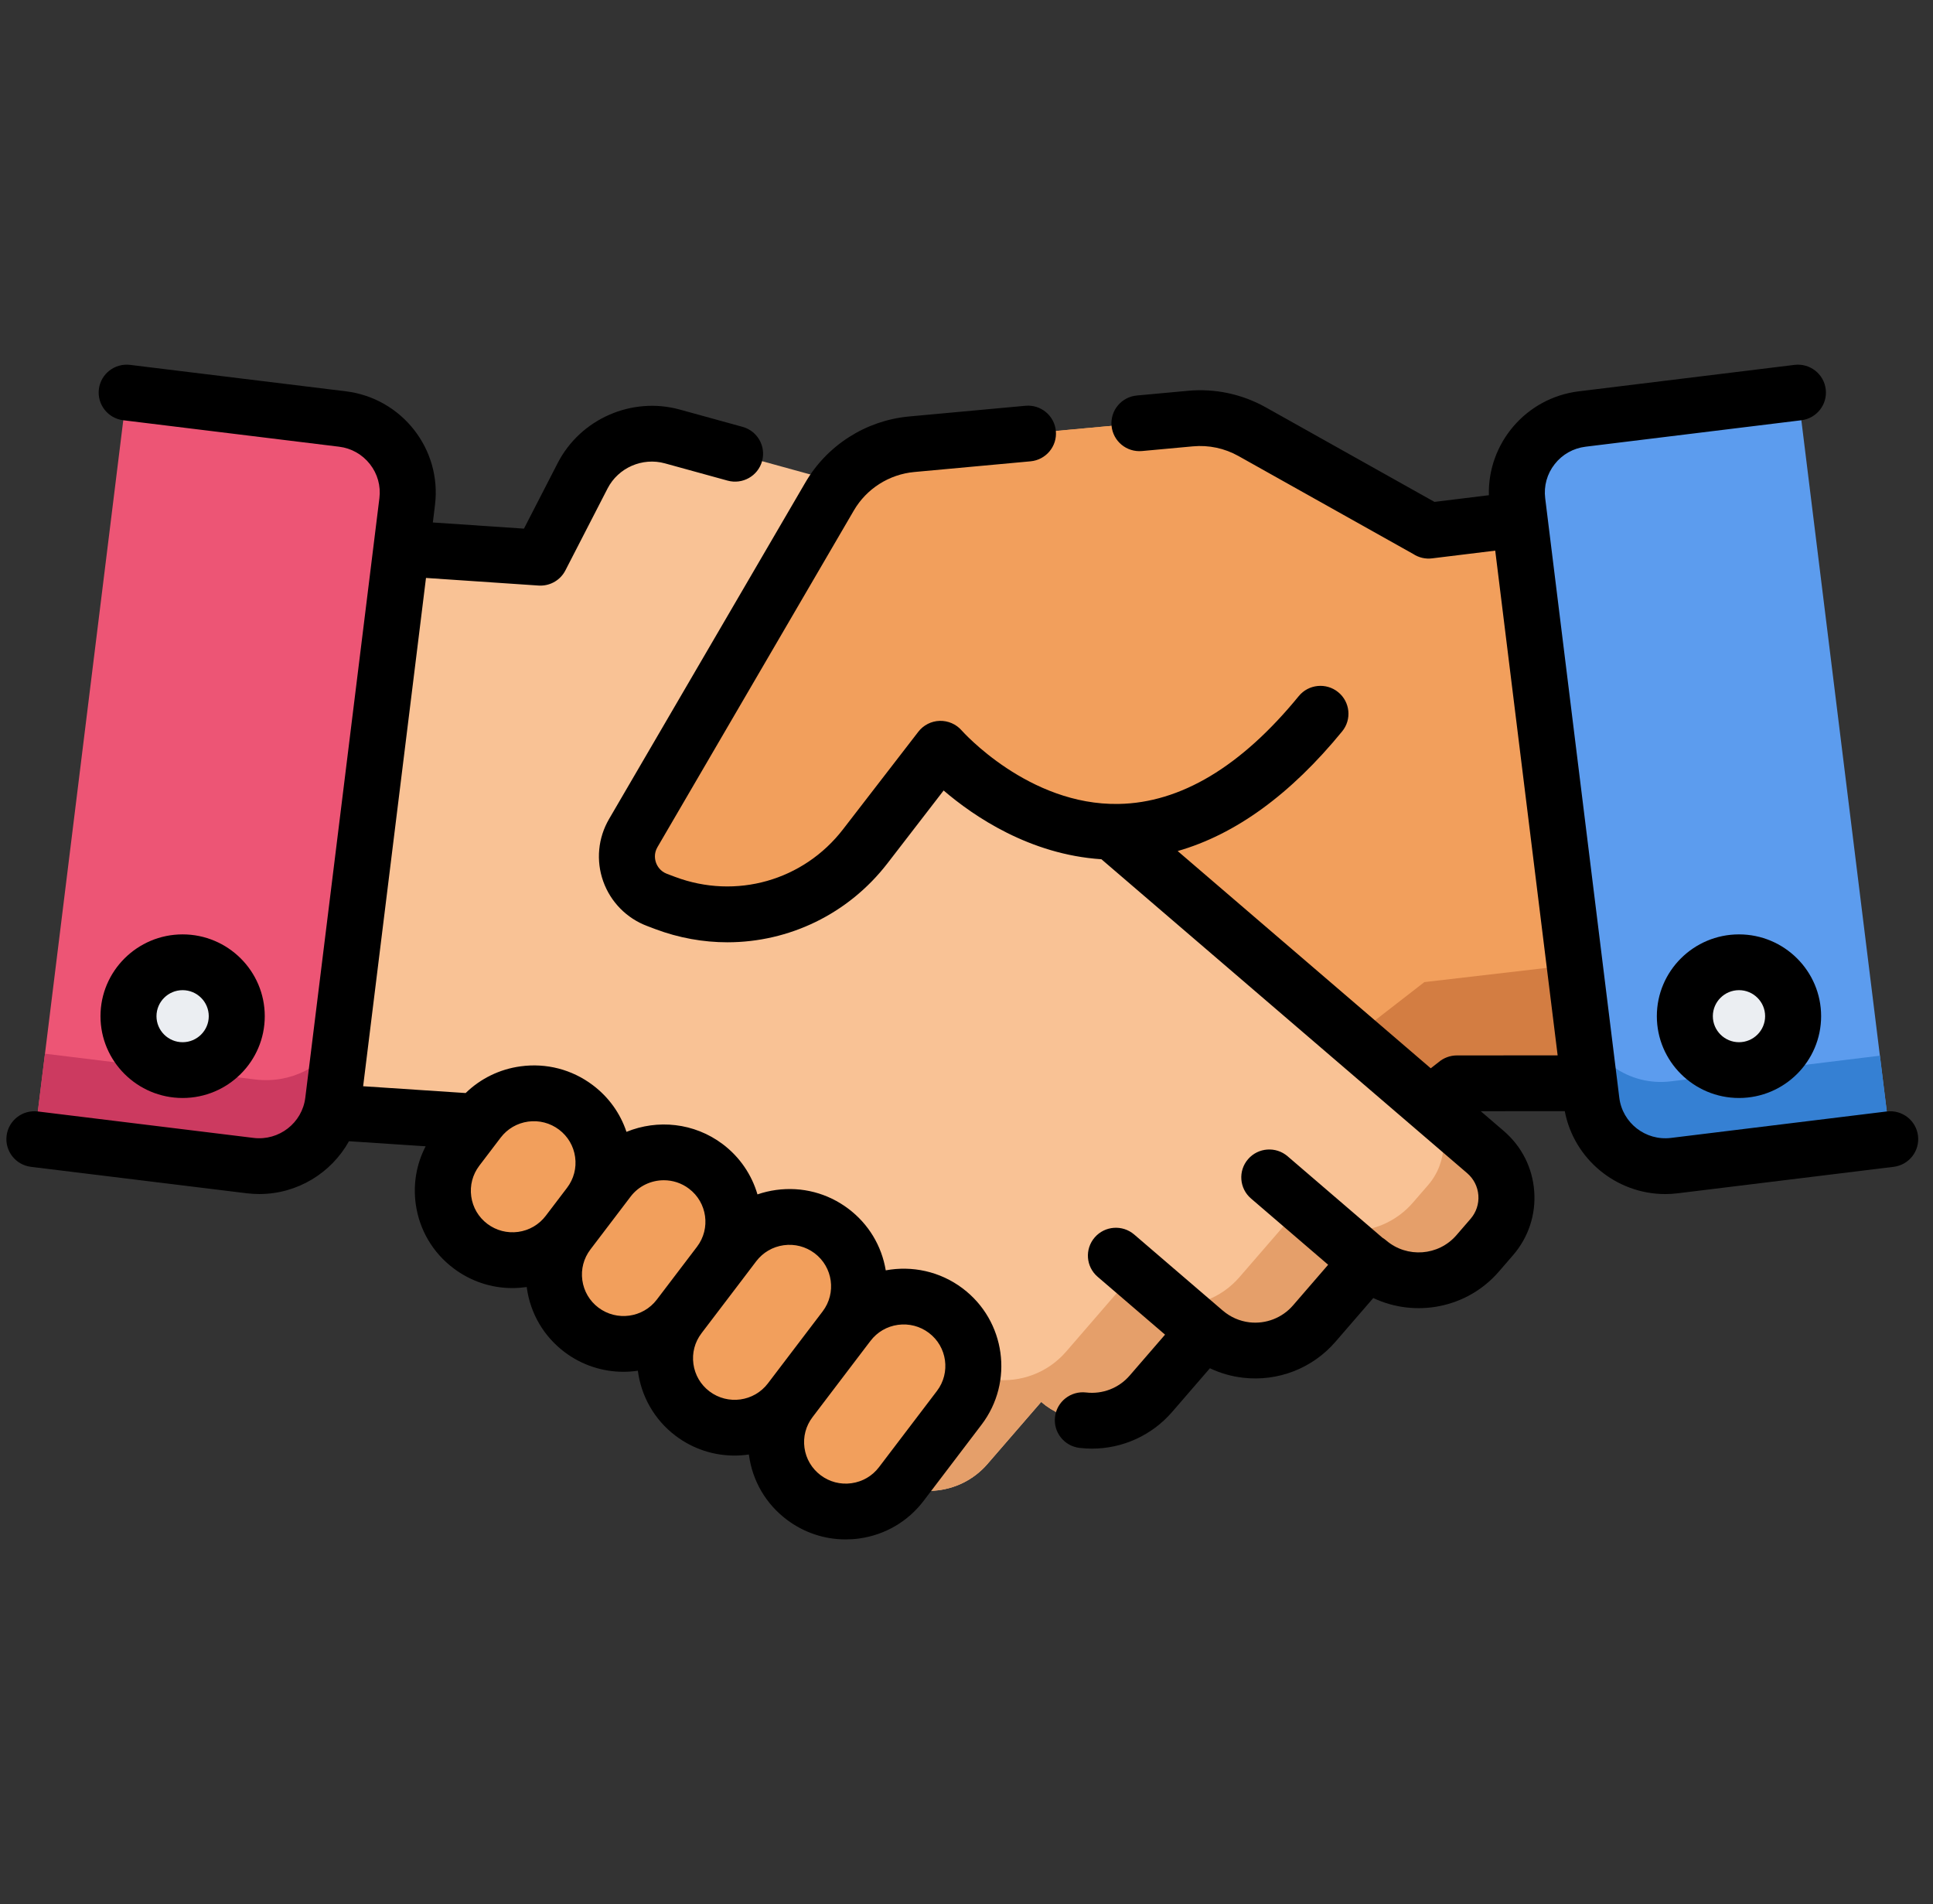 <svg width="66" height="65" viewBox="0 0 66 65" fill="none" xmlns="http://www.w3.org/2000/svg">
<rect x="0" y="0" width="66" height="65" fill="#333333" stroke="none"/>
<g clip-path="url(#clip0)">
<path d="M53.544 31.148L51.886 17.735L48.778 18.116L48.779 18.114L42.755 14.738C42.113 14.378 41.376 14.221 40.641 14.289L31.13 15.165C29.96 15.273 28.916 15.937 28.326 16.948L21.622 28.438C21.127 29.287 21.515 30.375 22.437 30.721L22.711 30.824C23.239 31.023 23.781 31.138 24.323 31.183L23.474 31.919L21.774 33.394L16.941 37.499C16.08 38.246 15.991 39.544 16.74 40.401L17.231 40.961C18.193 42.06 19.869 42.174 20.974 41.215L22.822 43.325C23.422 44.012 24.302 44.316 25.148 44.212C25.656 44.15 26.151 43.94 26.565 43.58L28.411 45.69C29.014 46.378 29.893 46.68 30.739 46.576C31.247 46.514 31.743 46.306 32.157 45.946L33.16 46.809C34.122 47.91 35.8 48.024 36.906 47.065L38.269 45.881L49.73 36.993L49.742 36.981L54.264 36.977L53.544 31.148Z" fill="#F29F5C"/>
<path d="M48.632 33.526L48.619 33.537L37.158 42.425L35.795 43.61C34.689 44.568 33.012 44.455 32.049 43.353L31.046 42.49C30.632 42.851 30.136 43.059 29.628 43.121C28.783 43.224 27.903 42.923 27.3 42.234L25.455 40.124C25.041 40.484 24.545 40.694 24.037 40.757C23.192 40.86 22.312 40.556 21.711 39.87L19.864 37.76C18.917 38.58 17.554 38.612 16.577 37.915C16.076 38.668 16.116 39.687 16.741 40.401L17.231 40.961C18.193 42.06 19.869 42.174 20.975 41.215L22.822 43.325C23.423 44.012 24.303 44.316 25.148 44.212C25.656 44.15 26.152 43.94 26.566 43.58L28.411 45.69C29.014 46.378 29.894 46.68 30.739 46.577C31.247 46.514 31.743 46.306 32.157 45.946L33.16 46.809C34.123 47.91 35.8 48.024 36.906 47.065L38.269 45.881L49.73 36.993L49.742 36.981L54.264 36.977L53.764 32.93L48.632 33.526Z" fill="#D37D42"/>
<path d="M50.719 39.328L44.578 34.055L42.87 32.59L41.649 31.542L36.395 27.033L37.002 21.89C37.207 20.151 36.107 18.522 34.412 18.055L22.96 14.9C21.749 14.566 20.468 15.126 19.895 16.24L18.455 19.039L12.273 18.622L10.689 32.044L10.001 37.876L16.018 38.275L16.031 38.286L28.602 49.076L29.972 50.253C31.083 51.206 32.76 51.083 33.716 49.976L35.55 47.858C35.966 48.216 36.463 48.421 36.971 48.481C37.817 48.58 38.695 48.273 39.294 47.581L41.128 45.461C41.544 45.819 42.041 46.026 42.549 46.085C43.395 46.184 44.273 45.876 44.87 45.185L46.706 43.065C47.817 44.018 49.491 43.895 50.448 42.79L50.935 42.228C51.68 41.367 51.583 40.069 50.719 39.328Z" fill="#F9C295"/>
<path d="M50.719 39.328L48.848 37.722C49.456 38.524 49.444 39.666 48.758 40.459L48.24 41.056C47.225 42.228 45.447 42.359 44.268 41.348L42.319 43.599C41.686 44.331 40.753 44.659 39.855 44.554C39.316 44.491 38.788 44.271 38.347 43.891L36.4 46.142C35.764 46.876 34.832 47.201 33.934 47.096C33.394 47.033 32.867 46.816 32.425 46.435L30.479 48.684C30.112 49.108 29.645 49.394 29.143 49.541L29.972 50.253C31.083 51.206 32.76 51.083 33.716 49.976L35.55 47.858C35.966 48.216 36.463 48.421 36.971 48.481C37.817 48.58 38.695 48.273 39.294 47.581L41.128 45.461C41.544 45.819 42.041 46.026 42.549 46.086C43.395 46.184 44.273 45.876 44.87 45.186L46.706 43.066C47.817 44.018 49.492 43.895 50.448 42.79L50.935 42.228C51.68 41.367 51.583 40.069 50.719 39.328Z" fill="#E59F6A"/>
<path d="M16.332 38.261L15.604 39.219C14.811 40.262 15.017 41.748 16.064 42.538C17.111 43.327 18.603 43.122 19.397 42.079L20.125 41.122C20.918 40.079 20.712 38.593 19.665 37.803C18.617 37.013 17.125 37.218 16.332 38.261Z" fill="#F29F5C"/>
<path d="M20.768 40.276L19.397 42.079C18.604 43.122 18.809 44.608 19.857 45.398C20.904 46.188 22.396 45.982 23.189 44.939L24.561 43.136C25.354 42.093 25.148 40.607 24.101 39.817C23.053 39.028 21.561 39.233 20.768 40.276Z" fill="#F29F5C"/>
<path d="M25.059 42.481L23.189 44.939C22.396 45.982 22.602 47.468 23.65 48.258C24.697 49.048 26.189 48.843 26.982 47.8L28.852 45.342C29.645 44.299 29.439 42.813 28.391 42.023C27.344 41.233 25.852 41.438 25.059 42.481Z" fill="#F29F5C"/>
<path d="M28.96 45.199L26.982 47.8C26.189 48.843 26.395 50.328 27.442 51.118C28.49 51.908 29.982 51.703 30.775 50.66L32.753 48.059C33.546 47.016 33.34 45.531 32.293 44.741C31.245 43.951 29.753 44.156 28.96 45.199Z" fill="#F29F5C"/>
<path d="M48.78 18.114L42.756 14.738C42.113 14.378 41.376 14.221 40.641 14.289L31.13 15.165C29.96 15.273 28.916 15.937 28.326 16.948L21.622 28.438C21.127 29.287 21.515 30.375 22.437 30.721L22.711 30.825C25.169 31.749 27.944 30.962 29.544 28.888L32.113 25.559C32.113 25.559 38.287 32.678 45.085 24.365" fill="#F29F5C"/>
<path d="M61.388 13.401L64.539 38.887L57.171 39.79C55.779 39.961 54.511 38.975 54.34 37.588L51.81 17.123C51.639 15.737 52.628 14.475 54.021 14.304L61.388 13.401Z" fill="#5C9CEE"/>
<path d="M57.048 36.914C55.615 37.089 54.303 36.148 53.992 34.775L54.34 37.588C54.511 38.975 55.779 39.96 57.171 39.79L64.539 38.887L64.187 36.038L57.048 36.914Z" fill="#3580D3"/>
<path d="M4.326 13.401L1.175 38.887L8.543 39.79C9.935 39.961 11.203 38.975 11.374 37.589L13.904 17.124C14.076 15.737 13.086 14.475 11.694 14.304L4.326 13.401Z" fill="#ED5575"/>
<path d="M8.716 36.85L1.536 35.97L1.175 38.887L8.543 39.79C9.935 39.961 11.203 38.975 11.374 37.588L11.642 35.427C11.053 36.404 9.925 36.999 8.716 36.85Z" fill="#CC3A60"/>
<path d="M59.376 36.53C60.397 36.53 61.224 35.706 61.224 34.689C61.224 33.673 60.397 32.849 59.376 32.849C58.355 32.849 57.527 33.673 57.527 34.689C57.527 35.706 58.355 36.53 59.376 36.53Z" fill="#EBEEF2"/>
<path d="M6.235 36.53C7.256 36.53 8.084 35.706 8.084 34.689C8.084 33.673 7.256 32.849 6.235 32.849C5.215 32.849 4.387 33.673 4.387 34.689C4.387 35.706 5.215 36.53 6.235 36.53Z" fill="#EBEEF2"/>
<path d="M32.869 43.982C32.091 43.395 31.135 43.201 30.243 43.366C30.103 42.525 29.653 41.781 28.968 41.264C28.258 40.728 27.381 40.501 26.498 40.622C26.279 40.652 26.067 40.703 25.863 40.773C25.669 40.112 25.269 39.505 24.677 39.058C23.702 38.323 22.448 38.205 21.39 38.638C21.18 38.007 20.785 37.454 20.241 37.044C19.531 36.508 18.654 36.281 17.771 36.402C17.056 36.5 16.406 36.819 15.899 37.313L12.399 37.081L14.545 19.729L18.389 19.989C18.41 19.99 18.432 19.991 18.453 19.991C18.81 19.991 19.14 19.792 19.304 19.473L20.745 16.674C21.11 15.966 21.934 15.605 22.704 15.818L24.843 16.407C25.352 16.547 25.879 16.25 26.02 15.743C26.161 15.236 25.862 14.711 25.353 14.571L23.214 13.982C21.575 13.53 19.82 14.297 19.043 15.805L17.89 18.046L14.779 17.836L14.852 17.239C15.088 15.334 13.723 13.593 11.809 13.358L4.442 12.456C3.917 12.392 3.441 12.763 3.376 13.284C3.312 13.806 3.684 14.282 4.208 14.346L11.576 15.249C11.996 15.3 12.37 15.512 12.631 15.844C12.891 16.176 13.006 16.589 12.954 17.007L10.424 37.472C10.318 38.335 9.525 38.95 8.659 38.845L1.291 37.942C0.766 37.878 0.29 38.248 0.225 38.77C0.161 39.292 0.533 39.767 1.057 39.832L8.425 40.735C8.569 40.752 8.713 40.761 8.855 40.761C10.146 40.761 11.311 40.047 11.915 38.958L14.533 39.131C14.22 39.734 14.1 40.417 14.195 41.103C14.317 41.982 14.775 42.761 15.486 43.297C16.071 43.738 16.77 43.971 17.492 43.971C17.646 43.971 17.8 43.96 17.955 43.939C17.965 43.938 17.975 43.936 17.985 43.934C17.986 43.944 17.987 43.954 17.988 43.964C18.11 44.842 18.568 45.621 19.278 46.157C19.88 46.61 20.586 46.829 21.288 46.829C21.452 46.829 21.616 46.816 21.779 46.792C21.889 47.646 22.329 48.457 23.071 49.017C23.672 49.47 24.379 49.689 25.081 49.689C25.245 49.689 25.408 49.676 25.57 49.652C25.572 49.663 25.572 49.673 25.574 49.684C25.696 50.563 26.154 51.342 26.864 51.877C27.45 52.319 28.149 52.551 28.871 52.551C29.024 52.551 29.179 52.541 29.334 52.52C30.216 52.398 30.998 51.942 31.536 51.235L33.514 48.634C34.625 47.174 34.335 45.087 32.869 43.982ZM17.694 42.053C17.318 42.104 16.943 42.007 16.64 41.779C16.337 41.55 16.142 41.218 16.09 40.843C16.038 40.468 16.136 40.096 16.365 39.794L17.094 38.836C17.323 38.535 17.657 38.34 18.033 38.288C18.41 38.237 18.784 38.334 19.087 38.562C19.39 38.791 19.585 39.123 19.637 39.498C19.689 39.872 19.591 40.245 19.362 40.547L18.634 41.504C18.404 41.806 18.07 42.001 17.694 42.053ZM20.433 44.639C20.13 44.41 19.935 44.078 19.883 43.703C19.831 43.328 19.929 42.956 20.158 42.654L20.886 41.697C20.886 41.697 20.887 41.696 20.887 41.696L21.53 40.85C21.809 40.483 22.235 40.29 22.666 40.29C22.965 40.29 23.266 40.383 23.523 40.577C24.148 41.048 24.272 41.938 23.798 42.561L22.426 44.365C21.953 44.987 21.058 45.11 20.433 44.639ZM24.226 47.499C23.923 47.271 23.728 46.938 23.676 46.563C23.624 46.189 23.721 45.816 23.951 45.515C23.951 45.515 23.951 45.514 23.951 45.514L25.323 43.711L25.82 43.056C26.05 42.755 26.383 42.56 26.76 42.508C27.137 42.457 27.51 42.554 27.814 42.782C28.439 43.254 28.562 44.143 28.089 44.766L26.219 47.225C26.219 47.225 26.219 47.225 26.219 47.225C25.745 47.848 24.852 47.971 24.226 47.499ZM31.99 47.484L30.012 50.085C29.783 50.387 29.449 50.581 29.072 50.633C28.696 50.685 28.322 50.588 28.019 50.359C27.716 50.131 27.52 49.798 27.468 49.424C27.416 49.049 27.514 48.676 27.744 48.375L29.613 45.916C29.614 45.916 29.614 45.916 29.614 45.915L29.722 45.774C29.951 45.472 30.285 45.278 30.661 45.226C31.038 45.175 31.412 45.272 31.715 45.5C32.34 45.971 32.464 46.862 31.99 47.484Z" fill="black"/>
<path d="M65.488 38.771C65.424 38.249 64.947 37.878 64.422 37.942L57.055 38.845C56.187 38.952 55.396 38.336 55.289 37.472L55.214 36.862L55.196 36.72L52.759 17.008C52.707 16.589 52.822 16.176 53.083 15.844C53.343 15.512 53.718 15.301 54.138 15.249L61.505 14.346C62.029 14.282 62.402 13.807 62.337 13.285C62.273 12.763 61.796 12.393 61.272 12.456L53.904 13.359C52.103 13.58 50.789 15.135 50.836 16.905L48.978 17.133L43.225 13.909C42.41 13.452 41.487 13.255 40.554 13.341C40.553 13.341 40.55 13.341 40.549 13.342L38.817 13.501C38.291 13.549 37.904 14.013 37.953 14.537C38.002 15.06 38.466 15.445 38.993 15.397L40.73 15.237C41.273 15.187 41.812 15.302 42.287 15.568L48.252 18.911C48.438 19.033 48.666 19.09 48.895 19.061L51.053 18.797L52.636 31.599L53.184 36.027L49.742 36.029C49.512 36.03 49.291 36.112 49.117 36.261L48.851 36.468L40.21 29.052C42.184 28.486 44.067 27.119 45.827 24.966C46.16 24.559 46.099 23.959 45.689 23.627C45.28 23.295 44.677 23.356 44.344 23.764C42.377 26.17 40.308 27.408 38.196 27.444C35.119 27.502 32.858 24.961 32.837 24.937C32.649 24.721 32.373 24.601 32.086 24.608C31.799 24.616 31.53 24.753 31.355 24.98L28.786 28.308C27.433 30.062 25.128 30.716 23.049 29.934L22.775 29.831C22.534 29.74 22.436 29.553 22.399 29.449C22.362 29.345 22.319 29.138 22.449 28.917L29.153 17.427C29.586 16.683 30.358 16.192 31.218 16.113L35.187 15.748C35.713 15.699 36.1 15.236 36.051 14.712C36.002 14.188 35.537 13.803 35.011 13.852L31.042 14.217C29.567 14.353 28.243 15.195 27.499 16.47L20.795 27.96C20.418 28.607 20.345 29.382 20.597 30.087C20.849 30.792 21.396 31.348 22.099 31.612L22.373 31.716C23.182 32.02 24.016 32.167 24.838 32.167C26.936 32.166 28.959 31.21 30.303 29.469L32.219 26.985C33.246 27.866 35.162 29.172 37.607 29.332L50.095 40.049C50.319 40.242 50.455 40.51 50.477 40.804C50.499 41.098 50.404 41.383 50.211 41.607L49.725 42.169C49.113 42.874 48.039 42.952 47.329 42.344C47.29 42.31 47.248 42.281 47.204 42.254L43.963 39.471C43.563 39.128 42.959 39.172 42.614 39.57C42.269 39.968 42.314 40.57 42.714 40.913L45.348 43.175L44.147 44.564C43.777 44.99 43.222 45.205 42.661 45.14C42.325 45.1 42.011 44.962 41.752 44.74C41.747 44.736 41.742 44.733 41.738 44.729L38.726 42.143C38.326 41.8 37.722 41.844 37.377 42.242C37.032 42.641 37.077 43.242 37.477 43.585L39.779 45.561L38.57 46.959C38.201 47.386 37.644 47.601 37.083 47.535C36.558 47.474 36.083 47.848 36.022 48.37C35.96 48.892 36.335 49.365 36.86 49.427C37.001 49.443 37.143 49.452 37.283 49.452C38.328 49.452 39.327 49.001 40.019 48.202L41.311 46.708C41.664 46.876 42.044 46.985 42.437 47.031C43.631 47.171 44.81 46.713 45.595 45.807L46.889 44.311C48.321 44.987 50.089 44.663 51.173 43.413L51.66 42.85C52.187 42.241 52.444 41.464 52.384 40.663C52.324 39.861 51.955 39.131 51.343 38.607L50.558 37.933L53.427 37.931C53.741 39.576 55.195 40.762 56.859 40.762C57 40.762 57.144 40.753 57.288 40.735L64.656 39.832C65.18 39.768 65.552 39.293 65.488 38.771Z" fill="black"/>
<path d="M59.376 31.897C57.829 31.897 56.571 33.15 56.571 34.689C56.571 36.229 57.829 37.482 59.376 37.482C60.922 37.482 62.18 36.229 62.18 34.689C62.18 33.15 60.922 31.897 59.376 31.897ZM59.376 35.578C58.884 35.578 58.483 35.179 58.483 34.689C58.483 34.2 58.884 33.801 59.376 33.801C59.868 33.801 60.268 34.2 60.268 34.689C60.268 35.179 59.868 35.578 59.376 35.578Z" fill="black"/>
<path d="M9.04 34.69C9.04 33.15 7.782 31.897 6.235 31.897C4.689 31.897 3.431 33.15 3.431 34.69C3.431 36.23 4.689 37.482 6.235 37.482C7.782 37.482 9.04 36.23 9.04 34.69ZM5.343 34.69C5.343 34.2 5.743 33.801 6.235 33.801C6.727 33.801 7.128 34.2 7.128 34.69C7.128 35.179 6.727 35.578 6.235 35.578C5.743 35.578 5.343 35.179 5.343 34.69Z" fill="black"/>
</g>
<defs>
<clipPath id="clip0">
<rect x="0.219" width="65.276" height="65" fill="white"/>
</clipPath>
</defs>
</svg>
